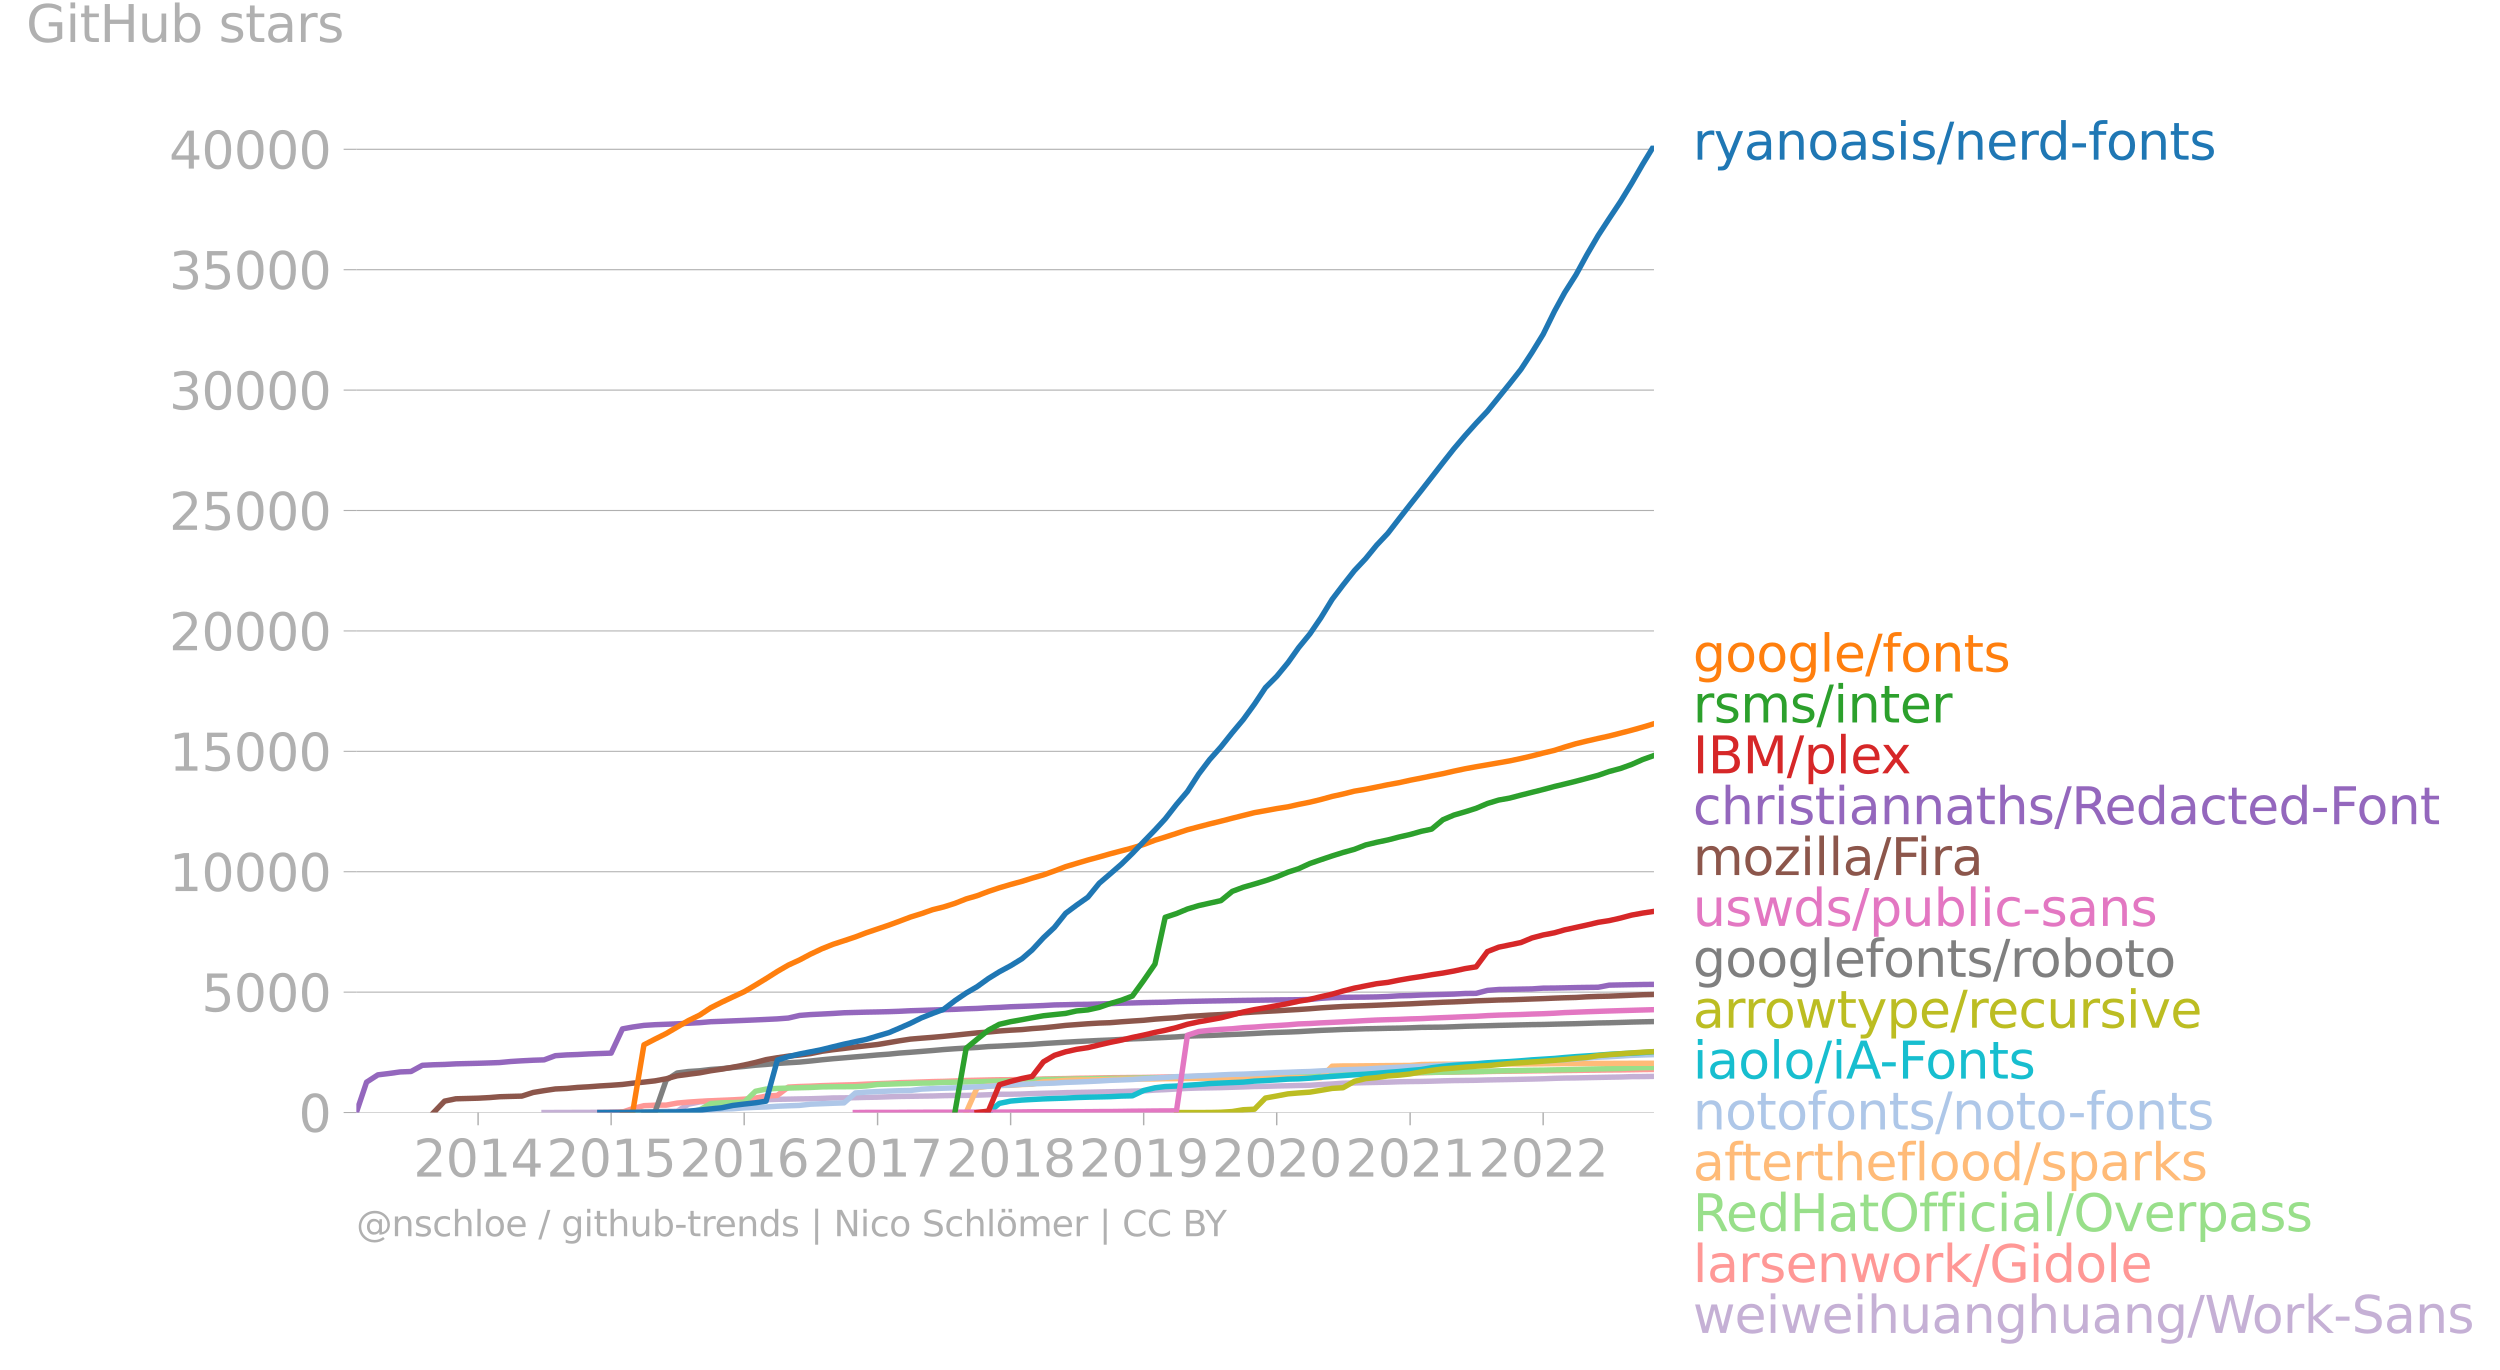<svg xmlns="http://www.w3.org/2000/svg" xmlns:xlink="http://www.w3.org/1999/xlink" width="917.374" height="502.598" viewBox="0 0 688.031 376.948"><defs><style>*{stroke-linejoin:round;stroke-linecap:butt}</style></defs><g id="figure_1"><path id="patch_1" d="M0 376.948h688.03V0H0v376.948z" style="fill:none"/><g id="axes_1"><path id="patch_2" d="M98.073 306.184h357.12V40.072H98.073v266.112z" style="fill:none"/><g id="matplotlib.axis_1"><g id="xtick_1"><g id="line2d_1"><defs><path id="mecfc079bbc" d="M0 0v3.5" style="stroke:#b0b0b0;stroke-width:.4"/></defs><use xlink:href="#mecfc079bbc" x="131.578" y="306.184" style="fill:#b0b0b0;stroke:#b0b0b0;stroke-width:.4"/></g><g id="text_1" style="fill:#b0b0b0" transform="matrix(.14 0 0 -.14 113.763 323.822)"><defs><path id="DejaVuSans-32" d="M1228 531h2203V0H469v531q359 372 979 998 621 627 780 809 303 340 423 576 121 236 121 464 0 372-261 606-261 235-680 235-297 0-627-103-329-103-704-313v638q381 153 712 231 332 78 607 78 725 0 1156-363 431-362 431-968 0-288-108-546-107-257-392-607-78-91-497-524-418-433-1181-1211z" transform="scale(.016)"/><path id="DejaVuSans-30" d="M2034 4250q-487 0-733-480-245-479-245-1442 0-959 245-1439 246-480 733-480 491 0 736 480 246 480 246 1439 0 963-246 1442-245 480-736 480zm0 500q785 0 1199-621 414-620 414-1801 0-1178-414-1799Q2819-91 2034-91q-784 0-1198 620-414 621-414 1799 0 1181 414 1801 414 621 1198 621z" transform="scale(.016)"/><path id="DejaVuSans-31" d="M794 531h1031v3560L703 3866v575l1116 225h631V531h1031V0H794v531z" transform="scale(.016)"/><path id="DejaVuSans-34" d="M2419 4116 825 1625h1594v2491zm-166 550h794V1625h666v-525h-666V0h-628v1100H313v609l1940 2957z" transform="scale(.016)"/></defs><use xlink:href="#DejaVuSans-32"/><use xlink:href="#DejaVuSans-30" x="63.623"/><use xlink:href="#DejaVuSans-31" x="127.246"/><use xlink:href="#DejaVuSans-34" x="190.869"/></g></g><g id="xtick_2"><use xlink:href="#mecfc079bbc" id="line2d_2" x="168.193" y="306.184" style="fill:#b0b0b0;stroke:#b0b0b0;stroke-width:.4"/><g id="text_2" style="fill:#b0b0b0" transform="matrix(.14 0 0 -.14 150.378 323.822)"><defs><path id="DejaVuSans-35" d="M691 4666h2478v-532H1269V2991q137 47 274 70 138 23 276 23 781 0 1237-428 457-428 457-1159 0-753-469-1171Q2575-91 1722-91q-294 0-599 50Q819 9 494 109v635q281-153 581-228t634-75q541 0 856 284 316 284 316 772 0 487-316 771-315 285-856 285-253 0-505-56-251-56-513-175v2344z" transform="scale(.016)"/></defs><use xlink:href="#DejaVuSans-32"/><use xlink:href="#DejaVuSans-30" x="63.623"/><use xlink:href="#DejaVuSans-31" x="127.246"/><use xlink:href="#DejaVuSans-35" x="190.869"/></g></g><g id="xtick_3"><use xlink:href="#mecfc079bbc" id="line2d_3" x="204.808" y="306.184" style="fill:#b0b0b0;stroke:#b0b0b0;stroke-width:.4"/><g id="text_3" style="fill:#b0b0b0" transform="matrix(.14 0 0 -.14 186.993 323.822)"><defs><path id="DejaVuSans-36" d="M2113 2584q-425 0-674-291-248-290-248-796 0-503 248-796 249-292 674-292t673 292q248 293 248 796 0 506-248 796-248 291-673 291zm1253 1979v-575q-238 112-480 171-242 60-480 60-625 0-955-422-329-422-376-1275 184 272 462 417 279 145 613 145 703 0 1111-427 408-426 408-1160 0-719-425-1154Q2819-91 2113-91q-810 0-1238 620-428 621-428 1799 0 1106 525 1764t1409 658q238 0 480-47t505-140z" transform="scale(.016)"/></defs><use xlink:href="#DejaVuSans-32"/><use xlink:href="#DejaVuSans-30" x="63.623"/><use xlink:href="#DejaVuSans-31" x="127.246"/><use xlink:href="#DejaVuSans-36" x="190.869"/></g></g><g id="xtick_4"><use xlink:href="#mecfc079bbc" id="line2d_4" x="241.523" y="306.184" style="fill:#b0b0b0;stroke:#b0b0b0;stroke-width:.4"/><g id="text_4" style="fill:#b0b0b0" transform="matrix(.14 0 0 -.14 223.708 323.822)"><defs><path id="DejaVuSans-37" d="M525 4666h3000v-269L1831 0h-659l1594 4134H525v532z" transform="scale(.016)"/></defs><use xlink:href="#DejaVuSans-32"/><use xlink:href="#DejaVuSans-30" x="63.623"/><use xlink:href="#DejaVuSans-31" x="127.246"/><use xlink:href="#DejaVuSans-37" x="190.869"/></g></g><g id="xtick_5"><use xlink:href="#mecfc079bbc" id="line2d_5" x="278.138" y="306.184" style="fill:#b0b0b0;stroke:#b0b0b0;stroke-width:.4"/><g id="text_5" style="fill:#b0b0b0" transform="matrix(.14 0 0 -.14 260.323 323.822)"><defs><path id="DejaVuSans-38" d="M2034 2216q-450 0-708-241-257-241-257-662 0-422 257-663 258-241 708-241t709 242q260 243 260 662 0 421-258 662-257 241-711 241zm-631 268q-406 100-633 378-226 279-226 679 0 559 398 884 399 325 1092 325 697 0 1094-325t397-884q0-400-227-679-226-278-629-378 456-106 710-416 255-309 255-755 0-679-414-1042Q2806-91 2034-91q-771 0-1186 362-414 363-414 1042 0 446 256 755 257 310 713 416zm-231 997q0-362 226-565 227-203 636-203 407 0 636 203 230 203 230 565 0 363-230 566-229 203-636 203-409 0-636-203-226-203-226-566z" transform="scale(.016)"/></defs><use xlink:href="#DejaVuSans-32"/><use xlink:href="#DejaVuSans-30" x="63.623"/><use xlink:href="#DejaVuSans-31" x="127.246"/><use xlink:href="#DejaVuSans-38" x="190.869"/></g></g><g id="xtick_6"><use xlink:href="#mecfc079bbc" id="line2d_6" x="314.753" y="306.184" style="fill:#b0b0b0;stroke:#b0b0b0;stroke-width:.4"/><g id="text_6" style="fill:#b0b0b0" transform="matrix(.14 0 0 -.14 296.938 323.822)"><defs><path id="DejaVuSans-39" d="M703 97v575q238-113 481-172 244-59 479-59 625 0 954 420 330 420 377 1277-181-269-460-413-278-144-615-144-700 0-1108 423-408 424-408 1159 0 718 425 1152 425 435 1131 435 810 0 1236-621 427-620 427-1801 0-1103-524-1761Q2575-91 1691-91q-238 0-482 47Q966 3 703 97zm1256 1978q425 0 673 290 249 291 249 798 0 503-249 795-248 292-673 292t-673-292q-248-292-248-795 0-507 248-798 248-290 673-290z" transform="scale(.016)"/></defs><use xlink:href="#DejaVuSans-32"/><use xlink:href="#DejaVuSans-30" x="63.623"/><use xlink:href="#DejaVuSans-31" x="127.246"/><use xlink:href="#DejaVuSans-39" x="190.869"/></g></g><g id="xtick_7"><use xlink:href="#mecfc079bbc" id="line2d_7" x="351.368" y="306.184" style="fill:#b0b0b0;stroke:#b0b0b0;stroke-width:.4"/><g id="text_7" style="fill:#b0b0b0" transform="matrix(.14 0 0 -.14 333.553 323.822)"><use xlink:href="#DejaVuSans-32"/><use xlink:href="#DejaVuSans-30" x="63.623"/><use xlink:href="#DejaVuSans-32" x="127.246"/><use xlink:href="#DejaVuSans-30" x="190.869"/></g></g><g id="xtick_8"><use xlink:href="#mecfc079bbc" id="line2d_8" x="388.083" y="306.184" style="fill:#b0b0b0;stroke:#b0b0b0;stroke-width:.4"/><g id="text_8" style="fill:#b0b0b0" transform="matrix(.14 0 0 -.14 370.268 323.822)"><use xlink:href="#DejaVuSans-32"/><use xlink:href="#DejaVuSans-30" x="63.623"/><use xlink:href="#DejaVuSans-32" x="127.246"/><use xlink:href="#DejaVuSans-31" x="190.869"/></g></g><g id="xtick_9"><use xlink:href="#mecfc079bbc" id="line2d_9" x="424.697" y="306.184" style="fill:#b0b0b0;stroke:#b0b0b0;stroke-width:.4"/><g id="text_9" style="fill:#b0b0b0" transform="matrix(.14 0 0 -.14 406.882 323.822)"><use xlink:href="#DejaVuSans-32"/><use xlink:href="#DejaVuSans-30" x="63.623"/><use xlink:href="#DejaVuSans-32" x="127.246"/><use xlink:href="#DejaVuSans-32" x="190.869"/></g></g></g><g id="matplotlib.axis_2"><g id="ytick_1"><path id="line2d_10" d="M98.073 306.184h357.12" clip-path="url(#p24625c7db0)" style="fill:none;stroke:#b0b0b0;stroke-width:.3;stroke-linecap:square"/><g id="line2d_11"><defs><path id="m35c9474eaa" d="M0 0h-3.5" style="stroke:#b0b0b0;stroke-width:.3"/></defs><use xlink:href="#m35c9474eaa" x="98.073" y="306.184" style="fill:#b0b0b0;stroke:#b0b0b0;stroke-width:.3"/></g><use xlink:href="#DejaVuSans-30" id="text_10" style="fill:#b0b0b0" transform="matrix(.14 0 0 -.14 82.166 311.503)"/></g><g id="ytick_2"><path id="line2d_12" d="M98.073 273.047h357.12" clip-path="url(#p24625c7db0)" style="fill:none;stroke:#b0b0b0;stroke-width:.3;stroke-linecap:square"/><use xlink:href="#m35c9474eaa" id="line2d_13" x="98.073" y="273.047" style="fill:#b0b0b0;stroke:#b0b0b0;stroke-width:.3"/><g id="text_11" style="fill:#b0b0b0" transform="matrix(.14 0 0 -.14 55.443 278.366)"><use xlink:href="#DejaVuSans-35"/><use xlink:href="#DejaVuSans-30" x="63.623"/><use xlink:href="#DejaVuSans-30" x="127.246"/><use xlink:href="#DejaVuSans-30" x="190.869"/></g></g><g id="ytick_3"><path id="line2d_14" d="M98.073 239.91h357.12" clip-path="url(#p24625c7db0)" style="fill:none;stroke:#b0b0b0;stroke-width:.3;stroke-linecap:square"/><use xlink:href="#m35c9474eaa" id="line2d_15" x="98.073" y="239.909" style="fill:#b0b0b0;stroke:#b0b0b0;stroke-width:.3"/><g id="text_12" style="fill:#b0b0b0" transform="matrix(.14 0 0 -.14 46.536 245.228)"><use xlink:href="#DejaVuSans-31"/><use xlink:href="#DejaVuSans-30" x="63.623"/><use xlink:href="#DejaVuSans-30" x="127.246"/><use xlink:href="#DejaVuSans-30" x="190.869"/><use xlink:href="#DejaVuSans-30" x="254.492"/></g></g><g id="ytick_4"><path id="line2d_16" d="M98.073 206.772h357.12" clip-path="url(#p24625c7db0)" style="fill:none;stroke:#b0b0b0;stroke-width:.3;stroke-linecap:square"/><use xlink:href="#m35c9474eaa" id="line2d_17" x="98.073" y="206.772" style="fill:#b0b0b0;stroke:#b0b0b0;stroke-width:.3"/><g id="text_13" style="fill:#b0b0b0" transform="matrix(.14 0 0 -.14 46.536 212.091)"><use xlink:href="#DejaVuSans-31"/><use xlink:href="#DejaVuSans-35" x="63.623"/><use xlink:href="#DejaVuSans-30" x="127.246"/><use xlink:href="#DejaVuSans-30" x="190.869"/><use xlink:href="#DejaVuSans-30" x="254.492"/></g></g><g id="ytick_5"><path id="line2d_18" d="M98.073 173.635h357.12" clip-path="url(#p24625c7db0)" style="fill:none;stroke:#b0b0b0;stroke-width:.3;stroke-linecap:square"/><use xlink:href="#m35c9474eaa" id="line2d_19" x="98.073" y="173.635" style="fill:#b0b0b0;stroke:#b0b0b0;stroke-width:.3"/><g id="text_14" style="fill:#b0b0b0" transform="matrix(.14 0 0 -.14 46.536 178.954)"><use xlink:href="#DejaVuSans-32"/><use xlink:href="#DejaVuSans-30" x="63.623"/><use xlink:href="#DejaVuSans-30" x="127.246"/><use xlink:href="#DejaVuSans-30" x="190.869"/><use xlink:href="#DejaVuSans-30" x="254.492"/></g></g><g id="ytick_6"><path id="line2d_20" d="M98.073 140.498h357.12" clip-path="url(#p24625c7db0)" style="fill:none;stroke:#b0b0b0;stroke-width:.3;stroke-linecap:square"/><use xlink:href="#m35c9474eaa" id="line2d_21" x="98.073" y="140.498" style="fill:#b0b0b0;stroke:#b0b0b0;stroke-width:.3"/><g id="text_15" style="fill:#b0b0b0" transform="matrix(.14 0 0 -.14 46.536 145.817)"><use xlink:href="#DejaVuSans-32"/><use xlink:href="#DejaVuSans-35" x="63.623"/><use xlink:href="#DejaVuSans-30" x="127.246"/><use xlink:href="#DejaVuSans-30" x="190.869"/><use xlink:href="#DejaVuSans-30" x="254.492"/></g></g><g id="ytick_7"><path id="line2d_22" d="M98.073 107.36h357.12" clip-path="url(#p24625c7db0)" style="fill:none;stroke:#b0b0b0;stroke-width:.3;stroke-linecap:square"/><use xlink:href="#m35c9474eaa" id="line2d_23" x="98.073" y="107.36" style="fill:#b0b0b0;stroke:#b0b0b0;stroke-width:.3"/><g id="text_16" style="fill:#b0b0b0" transform="matrix(.14 0 0 -.14 46.536 112.68)"><defs><path id="DejaVuSans-33" d="M2597 2516q453-97 707-404 255-306 255-756 0-690-475-1069Q2609-91 1734-91q-293 0-604 58T488 141v609q262-153 574-231 313-78 654-78 593 0 904 234t311 681q0 413-289 645-289 233-804 233h-544v519h569q465 0 712 186t247 536q0 359-255 551-254 193-729 193-260 0-557-57-297-56-653-174v562q360 100 674 150t592 50q719 0 1137-327 419-326 419-882 0-388-222-655t-631-370z" transform="scale(.016)"/></defs><use xlink:href="#DejaVuSans-33"/><use xlink:href="#DejaVuSans-30" x="63.623"/><use xlink:href="#DejaVuSans-30" x="127.246"/><use xlink:href="#DejaVuSans-30" x="190.869"/><use xlink:href="#DejaVuSans-30" x="254.492"/></g></g><g id="ytick_8"><path id="line2d_24" d="M98.073 74.223h357.12" clip-path="url(#p24625c7db0)" style="fill:none;stroke:#b0b0b0;stroke-width:.3;stroke-linecap:square"/><use xlink:href="#m35c9474eaa" id="line2d_25" x="98.073" y="74.223" style="fill:#b0b0b0;stroke:#b0b0b0;stroke-width:.3"/><g id="text_17" style="fill:#b0b0b0" transform="matrix(.14 0 0 -.14 46.536 79.542)"><use xlink:href="#DejaVuSans-33"/><use xlink:href="#DejaVuSans-35" x="63.623"/><use xlink:href="#DejaVuSans-30" x="127.246"/><use xlink:href="#DejaVuSans-30" x="190.869"/><use xlink:href="#DejaVuSans-30" x="254.492"/></g></g><g id="ytick_9"><path id="line2d_26" d="M98.073 41.086h357.12" clip-path="url(#p24625c7db0)" style="fill:none;stroke:#b0b0b0;stroke-width:.3;stroke-linecap:square"/><use xlink:href="#m35c9474eaa" id="line2d_27" x="98.073" y="41.086" style="fill:#b0b0b0;stroke:#b0b0b0;stroke-width:.3"/><g id="text_18" style="fill:#b0b0b0" transform="matrix(.14 0 0 -.14 46.536 46.405)"><use xlink:href="#DejaVuSans-34"/><use xlink:href="#DejaVuSans-30" x="63.623"/><use xlink:href="#DejaVuSans-30" x="127.246"/><use xlink:href="#DejaVuSans-30" x="190.869"/><use xlink:href="#DejaVuSans-30" x="254.492"/></g></g><g id="text_19" style="fill:#b0b0b0" transform="matrix(.14 0 0 -.14 7.2 11.563)"><defs><path id="DejaVuSans-47" d="M3809 666v1253H2778v519h1656V434q-365-259-806-392-440-133-940-133-1094 0-1712 639-617 640-617 1780 0 1144 617 1783 618 639 1712 639 456 0 867-113 411-112 758-331v-672q-350 297-744 447t-828 150q-857 0-1287-478-429-478-429-1425 0-944 429-1422 430-478 1287-478 334 0 596 58 263 58 472 180z" transform="scale(.016)"/><path id="DejaVuSans-69" d="M603 3500h575V0H603v3500zm0 1363h575v-729H603v729z" transform="scale(.016)"/><path id="DejaVuSans-74" d="M1172 4494v-994h1184v-447H1172V1153q0-428 117-550t477-122h590V0h-590q-666 0-919 248-253 249-253 905v1900H172v447h422v994h578z" transform="scale(.016)"/><path id="DejaVuSans-48" d="M628 4666h631V2753h2294v1913h631V0h-631v2222H1259V0H628v4666z" transform="scale(.016)"/><path id="DejaVuSans-75" d="M544 1381v2119h575V1403q0-497 193-746 194-248 582-248 465 0 735 297 271 297 271 810v1984h575V0h-575v538q-209-319-486-474-276-155-642-155-603 0-916 375-312 375-312 1097zm1447 2203z" transform="scale(.016)"/><path id="DejaVuSans-62" d="M3116 1747q0 634-261 995t-717 361q-457 0-718-361t-261-995q0-634 261-995t718-361q456 0 717 361t261 995zM1159 2969q182 312 458 463 277 152 661 152 638 0 1036-506 399-506 399-1331T3314 415Q2916-91 2278-91q-384 0-661 152-276 152-458 464V0H581v4863h578V2969z" transform="scale(.016)"/><path id="DejaVuSans-73" d="M2834 3397v-544q-243 125-506 187-262 63-544 63-428 0-642-131t-214-394q0-200 153-314t616-217l197-44q612-131 870-370t258-667q0-488-386-773Q2250-91 1575-91q-281 0-586 55T347 128v594q319-166 628-249 309-82 613-82 406 0 624 139 219 139 219 392 0 234-158 359-157 125-692 241l-200 47q-534 112-772 345-237 233-237 639 0 494 350 762 350 269 994 269 318 0 599-47 282-46 519-140z" transform="scale(.016)"/><path id="DejaVuSans-61" d="M2194 1759q-697 0-966-159t-269-544q0-306 202-486 202-179 548-179 479 0 768 339t289 901v128h-572zm1147 238V0h-575v531q-197-318-491-470T1556-91q-537 0-855 302-317 302-317 808 0 590 395 890 396 300 1180 300h807v57q0 397-261 614t-733 217q-300 0-585-72-284-72-546-216v532q315 122 612 182 297 61 578 61 760 0 1135-394 375-393 375-1193z" transform="scale(.016)"/><path id="DejaVuSans-72" d="M2631 2963q-97 56-211 82-114 27-251 27-488 0-749-317t-261-911V0H581v3500h578v-544q182 319 472 473 291 155 707 155 59 0 131-8 72-7 159-23l3-590z" transform="scale(.016)"/></defs><use xlink:href="#DejaVuSans-47"/><use xlink:href="#DejaVuSans-69" x="77.49"/><use xlink:href="#DejaVuSans-74" x="105.273"/><use xlink:href="#DejaVuSans-48" x="144.482"/><use xlink:href="#DejaVuSans-75" x="219.678"/><use xlink:href="#DejaVuSans-62" x="283.057"/><use xlink:href="#DejaVuSans-20" x="346.533"/><use xlink:href="#DejaVuSans-73" x="378.32"/><use xlink:href="#DejaVuSans-74" x="430.42"/><use xlink:href="#DejaVuSans-61" x="469.629"/><use xlink:href="#DejaVuSans-72" x="530.908"/><use xlink:href="#DejaVuSans-73" x="572.021"/></g></g><path id="line2d_28" d="m149.735 306.184 3.11-.013 3.11-.014 3.01-.006 3.109-.014 3.01-.006 3.109-.04 3.11-.08 2.809-.04 3.11-.02 3.009-.052 3.11-.033 3.009-.033 3.11-1.942 3.11-.636 3.009-.18 3.11-.099 3.01-.093 3.109-.04 3.11-.099 2.909-.073 3.11-.126 3.009-.046 3.11-.066 3.01-.047 3.109-.092 3.11-.126 3.01-.027 3.109-.046 3.01-.086 3.109-.053 3.11-.106 2.809-.087 3.11-.046 3.009-.046 3.11-.04 3.009-.093 3.11-.053 3.11-.02 3.009-.06 3.11-.112 3.01-.133 3.109-.013 3.11-.06 2.808-.112 3.11-.093 3.01-.066 3.11-.106 3.009-.053 3.11-.06 3.11-.073 3.009-.06 3.11-.06 3.009-.112 3.11-.06 3.11-.225 2.808-.113 3.11-.179 3.01-.172 3.11-.1 3.009-.052 3.11-.06 3.11-.1 3.009-.092 3.11-.12 3.009-.046 3.11-.093 3.11-.06 2.908-.079 3.11-.066 3.01-.186 3.11-.165 3.009-.212 3.11-.067 3.11-.086 3.009-.066 3.11-.066 3.009-.106 3.11-.06 3.11-.04 2.808-.066 3.11-.093 3.01-.073 3.11-.04 3.009-.04 3.11-.092 3.11-.06 3.009-.053 3.11-.066 3.009-.066 3.11-.08 3.11-.12 2.808-.079 3.11-.04 3.01-.066 3.109-.066 3.01-.06 3.11-.053 3.109-.106 3.01-.02 3.11-.053" clip-path="url(#p24625c7db0)" style="fill:none;stroke:#c5b0d5;stroke-width:1.5;stroke-linecap:square"/><path id="line2d_29" d="m165.083 306.184 3.11-.04 3.11-.073 2.809-.967 3.11-.809 3.009-.132 3.11-.02 3.009-.557 3.11-.278 3.11-.206 3.009-.152 3.11-.14 3.01-.125 3.109-.18 3.11-.31 2.909-.524 3.11-.206 3.009-2.286 3.11-.16 3.01-.092 3.109-.146 3.11-.093 3.01-.086 3.109-.08 3.01-.159 3.109-.125 3.11-.113 2.809-.16 3.11-.085 3.009-.106 3.11-.106 3.009-.067 3.11-.106 3.11-.132 3.009-.073 3.11-.073 3.01-.053 3.109-.02 3.11-.046 2.808-.047 3.11-.1 3.01-.065 3.11-.047 3.009-.086 3.11-.04 3.11-.06 3.009-.052 3.11-.027 3.009-.033 3.11-.02 3.11-.06 2.808-.053 3.11-.06 3.01-.039 3.11-.066 3.009-.027 3.11-.006 3.11-.06 3.009-.046 3.11-.133 3.009-.086 3.11-.013 3.11-.027 2.908-.02 3.11-.033 3.01-.093 3.11-.08 3.009-.032 3.11-.04 3.11-.106 3.009-.027 3.11-.033 3.009-.04 3.11-.066 3.11-.053 2.808-.066 3.11-.073 3.01-.02 3.11-.066 3.009-.047 3.11-.053 3.11-.053 3.009-.033 3.11-.04 3.009-.04 3.11-.046 3.11-.026 2.808-.033 3.11-.04 3.01-.033 3.109-.033 3.01-.04 3.11-.02 3.109-.046 3.01-.053 3.11-.034" clip-path="url(#p24625c7db0)" style="fill:none;stroke:#ff9896;stroke-width:1.5;stroke-linecap:square"/><path id="line2d_30" d="m174.112 306.184 3.11-.033 3.009-.007h3.11l3.009-.007h3.11l3.11-.662 3.009-1.757 3.11-.212 3.01-.066 3.109-.1 3.11-3.008 2.909-.603 3.11-.18 3.009-.099 3.11-.086 3.01-.08 3.109-.152 3.11-.04 3.01-.013 3.109-.026 3.01-.18 3.109-.41 3.11-.1 2.809-.092 3.11-.086 3.009-.1 3.11-.026 3.009-.173 3.11-.053 3.11-.053 3.009-.06 3.11-.112 3.01-.086 3.109-.073 3.11-.066 2.808-.053 3.11-.239 3.01-.033 3.11-.047 3.009-.066 3.11-.06 3.11-.04 3.009-.052 3.11-.027 3.009-.053 3.11-.026 3.11-.047 2.808-.046 3.11-.073 3.01-.073 3.11-.106 3.009-.046 3.11-.06 3.11-.073 3.009-.046 3.11-.08 3.009-.046 3.11-.066 3.11-.073 2.908-.073 3.11-.06 3.01-.02 3.11-.04 3.009-.026 3.11-.06 3.11-.152 3.009-.027 3.11-.053 3.009-.073 3.11-.026 3.11-.06 2.808-.066 3.11-.04 3.01-.066 3.11-.066 3.009-.027 3.11-.093 3.11-.106 3.009-.06 3.11-.052 3.009-.067 3.11-.033 3.11-.073 2.808-.04 3.11-.079 3.01-.086 3.109-.066 3.01-.053 3.11-.06 3.109-.126 3.01-.093 3.11-.046" clip-path="url(#p24625c7db0)" style="fill:none;stroke:#98df8a;stroke-width:1.5;stroke-linecap:square"/><g id="text_20" style="fill:#1f77b4" transform="matrix(.14 0 0 -.14 465.907 43.935)"><defs><path id="DejaVuSans-79" d="M2059-325q-243-625-475-815-231-191-618-191H506v481h338q237 0 368 113 132 112 291 531l103 262L191 3500h609L1894 763l1094 2737h609L2059-325z" transform="scale(.016)"/><path id="DejaVuSans-6e" d="M3513 2113V0h-575v2094q0 497-194 743-194 247-581 247-466 0-735-297-269-296-269-809V0H581v3500h578v-544q207 316 486 472 280 156 646 156 603 0 912-373 310-373 310-1098z" transform="scale(.016)"/><path id="DejaVuSans-6f" d="M1959 3097q-462 0-731-361t-269-989q0-628 267-989 268-361 733-361 460 0 728 362 269 363 269 988 0 622-269 986-268 364-728 364zm0 487q750 0 1178-488 429-487 429-1349 0-859-429-1349Q2709-91 1959-91q-753 0-1180 489-426 490-426 1349 0 862 426 1349 427 488 1180 488z" transform="scale(.016)"/><path id="DejaVuSans-2f" d="M1625 4666h531L531-594H0l1625 5260z" transform="scale(.016)"/><path id="DejaVuSans-65" d="M3597 1894v-281H953q38-594 358-905t892-311q331 0 642 81t618 244V178Q3153 47 2828-22t-659-69q-838 0-1327 487-489 488-489 1320 0 859 464 1363 464 505 1252 505 706 0 1117-455 411-454 411-1235zm-575 169q-6 471-264 752-258 282-683 282-481 0-770-272t-333-766l2050 4z" transform="scale(.016)"/><path id="DejaVuSans-64" d="M2906 2969v1894h575V0h-575v525q-181-312-458-464-276-152-664-152-634 0-1033 506-398 507-398 1332t398 1331q399 506 1033 506 388 0 664-152 277-151 458-463zM947 1747q0-634 261-995t717-361q456 0 718 361 263 361 263 995t-263 995q-262 361-718 361t-717-361q-261-361-261-995z" transform="scale(.016)"/><path id="DejaVuSans-2d" d="M313 2009h1684v-512H313v512z" transform="scale(.016)"/><path id="DejaVuSans-66" d="M2375 4863v-479h-550q-309 0-430-125-120-125-120-450v-309h947v-447h-947V0H697v3053H147v447h550v244q0 584 272 851 272 268 862 268h544z" transform="scale(.016)"/></defs><use xlink:href="#DejaVuSans-72"/><use xlink:href="#DejaVuSans-79" x="41.113"/><use xlink:href="#DejaVuSans-61" x="100.293"/><use xlink:href="#DejaVuSans-6e" x="161.572"/><use xlink:href="#DejaVuSans-6f" x="224.951"/><use xlink:href="#DejaVuSans-61" x="286.133"/><use xlink:href="#DejaVuSans-73" x="347.412"/><use xlink:href="#DejaVuSans-69" x="399.512"/><use xlink:href="#DejaVuSans-73" x="427.295"/><use xlink:href="#DejaVuSans-2f" x="479.395"/><use xlink:href="#DejaVuSans-6e" x="513.086"/><use xlink:href="#DejaVuSans-65" x="576.465"/><use xlink:href="#DejaVuSans-72" x="637.988"/><use xlink:href="#DejaVuSans-64" x="677.352"/><use xlink:href="#DejaVuSans-2d" x="740.828"/><use xlink:href="#DejaVuSans-66" x="776.912"/><use xlink:href="#DejaVuSans-6f" x="812.117"/><use xlink:href="#DejaVuSans-6e" x="873.299"/><use xlink:href="#DejaVuSans-74" x="936.678"/><use xlink:href="#DejaVuSans-73" x="975.887"/></g><g id="text_21" style="fill:#ff7f0e" transform="matrix(.14 0 0 -.14 465.907 184.837)"><defs><path id="DejaVuSans-67" d="M2906 1791q0 625-258 968-257 344-723 344-462 0-720-344-258-343-258-968 0-622 258-966t720-344q466 0 723 344 258 344 258 966zm575-1357q0-893-397-1329-396-436-1215-436-303 0-572 45t-522 139v559q253-137 500-202 247-66 503-66 566 0 847 295t281 892v285q-178-310-456-463T1784 0Q1141 0 747 490 353 981 353 1791q0 812 394 1302 394 491 1037 491 388 0 666-153t456-462v531h575V434z" transform="scale(.016)"/><path id="DejaVuSans-6c" d="M603 4863h575V0H603v4863z" transform="scale(.016)"/></defs><use xlink:href="#DejaVuSans-67"/><use xlink:href="#DejaVuSans-6f" x="63.477"/><use xlink:href="#DejaVuSans-6f" x="124.658"/><use xlink:href="#DejaVuSans-67" x="185.84"/><use xlink:href="#DejaVuSans-6c" x="249.316"/><use xlink:href="#DejaVuSans-65" x="277.1"/><use xlink:href="#DejaVuSans-2f" x="338.623"/><use xlink:href="#DejaVuSans-66" x="372.314"/><use xlink:href="#DejaVuSans-6f" x="407.52"/><use xlink:href="#DejaVuSans-6e" x="468.701"/><use xlink:href="#DejaVuSans-74" x="532.08"/><use xlink:href="#DejaVuSans-73" x="571.289"/></g><g id="text_22" style="fill:#2ca02c" transform="matrix(.14 0 0 -.14 465.907 198.837)"><defs><path id="DejaVuSans-6d" d="M3328 2828q216 388 516 572t706 184q547 0 844-383 297-382 297-1088V0h-578v2094q0 503-179 746-178 244-543 244-447 0-707-297-259-296-259-809V0h-578v2094q0 506-178 748t-550 242q-441 0-701-298-259-298-259-808V0H581v3500h578v-544q197 322 472 475t653 153q382 0 649-194 267-193 395-562z" transform="scale(.016)"/></defs><use xlink:href="#DejaVuSans-72"/><use xlink:href="#DejaVuSans-73" x="41.113"/><use xlink:href="#DejaVuSans-6d" x="93.213"/><use xlink:href="#DejaVuSans-73" x="190.625"/><use xlink:href="#DejaVuSans-2f" x="242.725"/><use xlink:href="#DejaVuSans-69" x="276.416"/><use xlink:href="#DejaVuSans-6e" x="304.199"/><use xlink:href="#DejaVuSans-74" x="367.578"/><use xlink:href="#DejaVuSans-65" x="406.787"/><use xlink:href="#DejaVuSans-72" x="468.311"/></g><g id="text_23" style="fill:#d62728" transform="matrix(.14 0 0 -.14 465.907 212.837)"><defs><path id="DejaVuSans-49" d="M628 4666h631V0H628v4666z" transform="scale(.016)"/><path id="DejaVuSans-42" d="M1259 2228V519h1013q509 0 754 211 246 211 246 645 0 438-246 645-245 208-754 208H1259zm0 1919V2741h935q462 0 688 173 227 174 227 530 0 353-227 528-226 175-688 175h-935zm-631 519h1613q722 0 1112-300 391-300 391-853 0-429-200-682t-588-315q466-100 724-418 258-317 258-792 0-625-425-966Q3088 0 2303 0H628v4666z" transform="scale(.016)"/><path id="DejaVuSans-4d" d="M628 4666h941l1190-3175 1197 3175h941V0h-616v4097L3078 897h-634L1241 4097V0H628v4666z" transform="scale(.016)"/><path id="DejaVuSans-70" d="M1159 525v-1856H581v4831h578v-531q182 312 458 463 277 152 661 152 638 0 1036-506 399-506 399-1331T3314 415Q2916-91 2278-91q-384 0-661 152-276 152-458 464zm1957 1222q0 634-261 995t-717 361q-457 0-718-361t-261-995q0-634 261-995t718-361q456 0 717 361t261 995z" transform="scale(.016)"/><path id="DejaVuSans-78" d="M3513 3500 2247 1797 3578 0h-678L1881 1375 863 0H184l1360 1831L300 3500h678l928-1247 928 1247h679z" transform="scale(.016)"/></defs><use xlink:href="#DejaVuSans-49"/><use xlink:href="#DejaVuSans-42" x="29.492"/><use xlink:href="#DejaVuSans-4d" x="98.096"/><use xlink:href="#DejaVuSans-2f" x="184.375"/><use xlink:href="#DejaVuSans-70" x="218.066"/><use xlink:href="#DejaVuSans-6c" x="281.543"/><use xlink:href="#DejaVuSans-65" x="309.326"/><use xlink:href="#DejaVuSans-78" x="369.1"/></g><g id="text_24" style="fill:#9467bd" transform="matrix(.14 0 0 -.14 465.907 226.837)"><defs><path id="DejaVuSans-63" d="M3122 3366v-538q-244 135-489 202t-495 67q-560 0-870-355-309-354-309-995t309-996q310-354 870-354 250 0 495 67t489 202V134Q2881 22 2623-34q-257-57-548-57-791 0-1257 497-465 497-465 1341 0 856 470 1346 471 491 1290 491 265 0 518-55 253-54 491-163z" transform="scale(.016)"/><path id="DejaVuSans-68" d="M3513 2113V0h-575v2094q0 497-194 743-194 247-581 247-466 0-735-297-269-296-269-809V0H581v4863h578V2956q207 316 486 472 280 156 646 156 603 0 912-373 310-373 310-1098z" transform="scale(.016)"/><path id="DejaVuSans-52" d="M2841 2188q203-69 395-294t386-619L4263 0h-679l-596 1197q-232 469-449 622t-592 153h-688V0H628v4666h1425q800 0 1194-335 394-334 394-1009 0-441-205-732-205-290-595-402zM1259 4147V2491h794q456 0 689 211t233 620q0 409-233 617t-689 208h-794z" transform="scale(.016)"/><path id="DejaVuSans-46" d="M628 4666h2681v-532H1259V2759h1850v-531H1259V0H628v4666z" transform="scale(.016)"/></defs><use xlink:href="#DejaVuSans-63"/><use xlink:href="#DejaVuSans-68" x="54.98"/><use xlink:href="#DejaVuSans-72" x="118.359"/><use xlink:href="#DejaVuSans-69" x="159.473"/><use xlink:href="#DejaVuSans-73" x="187.256"/><use xlink:href="#DejaVuSans-74" x="239.355"/><use xlink:href="#DejaVuSans-69" x="278.564"/><use xlink:href="#DejaVuSans-61" x="306.348"/><use xlink:href="#DejaVuSans-6e" x="367.627"/><use xlink:href="#DejaVuSans-6e" x="431.006"/><use xlink:href="#DejaVuSans-61" x="494.385"/><use xlink:href="#DejaVuSans-74" x="555.664"/><use xlink:href="#DejaVuSans-68" x="594.873"/><use xlink:href="#DejaVuSans-73" x="658.252"/><use xlink:href="#DejaVuSans-2f" x="710.352"/><use xlink:href="#DejaVuSans-52" x="744.043"/><use xlink:href="#DejaVuSans-65" x="809.025"/><use xlink:href="#DejaVuSans-64" x="870.549"/><use xlink:href="#DejaVuSans-61" x="934.025"/><use xlink:href="#DejaVuSans-63" x="995.305"/><use xlink:href="#DejaVuSans-74" x="1050.285"/><use xlink:href="#DejaVuSans-65" x="1089.494"/><use xlink:href="#DejaVuSans-64" x="1151.018"/><use xlink:href="#DejaVuSans-2d" x="1214.494"/><use xlink:href="#DejaVuSans-46" x="1250.578"/><use xlink:href="#DejaVuSans-6f" x="1304.473"/><use xlink:href="#DejaVuSans-6e" x="1365.654"/><use xlink:href="#DejaVuSans-74" x="1429.033"/></g><g id="text_25" style="fill:#8c564b" transform="matrix(.14 0 0 -.14 465.907 240.837)"><defs><path id="DejaVuSans-7a" d="M353 3500h2731v-525L922 459h2162V0H275v525l2163 2516H353v459z" transform="scale(.016)"/></defs><use xlink:href="#DejaVuSans-6d"/><use xlink:href="#DejaVuSans-6f" x="97.412"/><use xlink:href="#DejaVuSans-7a" x="158.594"/><use xlink:href="#DejaVuSans-69" x="211.084"/><use xlink:href="#DejaVuSans-6c" x="238.867"/><use xlink:href="#DejaVuSans-6c" x="266.65"/><use xlink:href="#DejaVuSans-61" x="294.434"/><use xlink:href="#DejaVuSans-2f" x="355.713"/><use xlink:href="#DejaVuSans-46" x="389.404"/><use xlink:href="#DejaVuSans-69" x="439.674"/><use xlink:href="#DejaVuSans-72" x="467.457"/><use xlink:href="#DejaVuSans-61" x="508.57"/></g><g id="text_26" style="fill:#e377c2" transform="matrix(.14 0 0 -.14 465.907 254.837)"><defs><path id="DejaVuSans-77" d="M269 3500h575l719-2731 715 2731h678l719-2731 716 2731h575L4050 0h-678l-753 2869L1863 0h-679L269 3500z" transform="scale(.016)"/></defs><use xlink:href="#DejaVuSans-75"/><use xlink:href="#DejaVuSans-73" x="63.379"/><use xlink:href="#DejaVuSans-77" x="115.479"/><use xlink:href="#DejaVuSans-64" x="197.266"/><use xlink:href="#DejaVuSans-73" x="260.742"/><use xlink:href="#DejaVuSans-2f" x="312.842"/><use xlink:href="#DejaVuSans-70" x="346.533"/><use xlink:href="#DejaVuSans-75" x="410.01"/><use xlink:href="#DejaVuSans-62" x="473.389"/><use xlink:href="#DejaVuSans-6c" x="536.865"/><use xlink:href="#DejaVuSans-69" x="564.648"/><use xlink:href="#DejaVuSans-63" x="592.432"/><use xlink:href="#DejaVuSans-2d" x="647.412"/><use xlink:href="#DejaVuSans-73" x="683.496"/><use xlink:href="#DejaVuSans-61" x="735.596"/><use xlink:href="#DejaVuSans-6e" x="796.875"/><use xlink:href="#DejaVuSans-73" x="860.254"/></g><g id="text_27" style="fill:#7f7f7f" transform="matrix(.14 0 0 -.14 465.907 268.837)"><use xlink:href="#DejaVuSans-67"/><use xlink:href="#DejaVuSans-6f" x="63.477"/><use xlink:href="#DejaVuSans-6f" x="124.658"/><use xlink:href="#DejaVuSans-67" x="185.84"/><use xlink:href="#DejaVuSans-6c" x="249.316"/><use xlink:href="#DejaVuSans-65" x="277.1"/><use xlink:href="#DejaVuSans-66" x="338.623"/><use xlink:href="#DejaVuSans-6f" x="373.828"/><use xlink:href="#DejaVuSans-6e" x="435.01"/><use xlink:href="#DejaVuSans-74" x="498.389"/><use xlink:href="#DejaVuSans-73" x="537.598"/><use xlink:href="#DejaVuSans-2f" x="589.697"/><use xlink:href="#DejaVuSans-72" x="623.389"/><use xlink:href="#DejaVuSans-6f" x="662.252"/><use xlink:href="#DejaVuSans-62" x="723.434"/><use xlink:href="#DejaVuSans-6f" x="786.91"/><use xlink:href="#DejaVuSans-74" x="848.092"/><use xlink:href="#DejaVuSans-6f" x="887.301"/></g><g id="text_28" style="fill:#bcbd22" transform="matrix(.14 0 0 -.14 465.907 282.837)"><defs><path id="DejaVuSans-76" d="M191 3500h609L1894 563l1094 2937h609L2284 0h-781L191 3500z" transform="scale(.016)"/></defs><use xlink:href="#DejaVuSans-61"/><use xlink:href="#DejaVuSans-72" x="61.279"/><use xlink:href="#DejaVuSans-72" x="100.643"/><use xlink:href="#DejaVuSans-6f" x="139.506"/><use xlink:href="#DejaVuSans-77" x="200.688"/><use xlink:href="#DejaVuSans-74" x="282.475"/><use xlink:href="#DejaVuSans-79" x="321.684"/><use xlink:href="#DejaVuSans-70" x="380.863"/><use xlink:href="#DejaVuSans-65" x="444.34"/><use xlink:href="#DejaVuSans-2f" x="505.863"/><use xlink:href="#DejaVuSans-72" x="539.555"/><use xlink:href="#DejaVuSans-65" x="578.418"/><use xlink:href="#DejaVuSans-63" x="639.941"/><use xlink:href="#DejaVuSans-75" x="694.922"/><use xlink:href="#DejaVuSans-72" x="758.301"/><use xlink:href="#DejaVuSans-73" x="799.414"/><use xlink:href="#DejaVuSans-69" x="851.514"/><use xlink:href="#DejaVuSans-76" x="879.297"/><use xlink:href="#DejaVuSans-65" x="938.477"/></g><g id="text_29" style="fill:#17becf" transform="matrix(.14 0 0 -.14 465.907 296.837)"><defs><path id="DejaVuSans-41" d="m2188 4044-857-2322h1716l-859 2322zm-357 622h716L4325 0h-656l-425 1197H1141L716 0H50l1781 4666z" transform="scale(.016)"/></defs><use xlink:href="#DejaVuSans-69"/><use xlink:href="#DejaVuSans-61" x="27.783"/><use xlink:href="#DejaVuSans-6f" x="89.063"/><use xlink:href="#DejaVuSans-6c" x="150.244"/><use xlink:href="#DejaVuSans-6f" x="178.027"/><use xlink:href="#DejaVuSans-2f" x="239.209"/><use xlink:href="#DejaVuSans-69" x="272.9"/><use xlink:href="#DejaVuSans-41" x="300.684"/><use xlink:href="#DejaVuSans-2d" x="366.842"/><use xlink:href="#DejaVuSans-46" x="402.926"/><use xlink:href="#DejaVuSans-6f" x="456.82"/><use xlink:href="#DejaVuSans-6e" x="518.002"/><use xlink:href="#DejaVuSans-74" x="581.381"/><use xlink:href="#DejaVuSans-73" x="620.59"/></g><g id="text_30" style="fill:#aec7e8" transform="matrix(.14 0 0 -.14 465.907 310.837)"><use xlink:href="#DejaVuSans-6e"/><use xlink:href="#DejaVuSans-6f" x="63.379"/><use xlink:href="#DejaVuSans-74" x="124.561"/><use xlink:href="#DejaVuSans-6f" x="163.77"/><use xlink:href="#DejaVuSans-66" x="224.951"/><use xlink:href="#DejaVuSans-6f" x="260.156"/><use xlink:href="#DejaVuSans-6e" x="321.338"/><use xlink:href="#DejaVuSans-74" x="384.717"/><use xlink:href="#DejaVuSans-73" x="423.926"/><use xlink:href="#DejaVuSans-2f" x="476.025"/><use xlink:href="#DejaVuSans-6e" x="509.717"/><use xlink:href="#DejaVuSans-6f" x="573.096"/><use xlink:href="#DejaVuSans-74" x="634.277"/><use xlink:href="#DejaVuSans-6f" x="673.486"/><use xlink:href="#DejaVuSans-2d" x="736.543"/><use xlink:href="#DejaVuSans-66" x="772.627"/><use xlink:href="#DejaVuSans-6f" x="807.832"/><use xlink:href="#DejaVuSans-6e" x="869.014"/><use xlink:href="#DejaVuSans-74" x="932.393"/><use xlink:href="#DejaVuSans-73" x="971.602"/></g><g id="text_31" style="fill:#ffbb78" transform="matrix(.14 0 0 -.14 465.907 324.837)"><defs><path id="DejaVuSans-6b" d="M581 4863h578V1991l1716 1509h734L1753 1863 3688 0h-750L1159 1709V0H581v4863z" transform="scale(.016)"/></defs><use xlink:href="#DejaVuSans-61"/><use xlink:href="#DejaVuSans-66" x="61.279"/><use xlink:href="#DejaVuSans-74" x="94.734"/><use xlink:href="#DejaVuSans-65" x="133.943"/><use xlink:href="#DejaVuSans-72" x="195.467"/><use xlink:href="#DejaVuSans-74" x="236.58"/><use xlink:href="#DejaVuSans-68" x="275.789"/><use xlink:href="#DejaVuSans-65" x="339.168"/><use xlink:href="#DejaVuSans-66" x="400.691"/><use xlink:href="#DejaVuSans-6c" x="435.896"/><use xlink:href="#DejaVuSans-6f" x="463.68"/><use xlink:href="#DejaVuSans-6f" x="524.861"/><use xlink:href="#DejaVuSans-64" x="586.043"/><use xlink:href="#DejaVuSans-2f" x="649.52"/><use xlink:href="#DejaVuSans-73" x="683.211"/><use xlink:href="#DejaVuSans-70" x="735.311"/><use xlink:href="#DejaVuSans-61" x="798.787"/><use xlink:href="#DejaVuSans-72" x="860.066"/><use xlink:href="#DejaVuSans-6b" x="901.18"/><use xlink:href="#DejaVuSans-73" x="959.09"/></g><g id="text_32" style="fill:#98df8a" transform="matrix(.14 0 0 -.14 465.907 338.837)"><defs><path id="DejaVuSans-4f" d="M2522 4238q-688 0-1093-513-404-512-404-1397 0-881 404-1394 405-512 1093-512 687 0 1089 512 402 513 402 1394 0 885-402 1397-402 513-1089 513zm0 512q981 0 1568-658 588-658 588-1764 0-1103-588-1761Q3503-91 2522-91q-984 0-1574 656-589 657-589 1763t589 1764q590 658 1574 658z" transform="scale(.016)"/></defs><use xlink:href="#DejaVuSans-52"/><use xlink:href="#DejaVuSans-65" x="64.982"/><use xlink:href="#DejaVuSans-64" x="126.506"/><use xlink:href="#DejaVuSans-48" x="189.982"/><use xlink:href="#DejaVuSans-61" x="265.178"/><use xlink:href="#DejaVuSans-74" x="326.457"/><use xlink:href="#DejaVuSans-4f" x="365.666"/><use xlink:href="#DejaVuSans-66" x="444.377"/><use xlink:href="#DejaVuSans-66" x="479.582"/><use xlink:href="#DejaVuSans-69" x="514.787"/><use xlink:href="#DejaVuSans-63" x="542.57"/><use xlink:href="#DejaVuSans-69" x="597.551"/><use xlink:href="#DejaVuSans-61" x="625.334"/><use xlink:href="#DejaVuSans-6c" x="686.613"/><use xlink:href="#DejaVuSans-2f" x="714.396"/><use xlink:href="#DejaVuSans-4f" x="748.088"/><use xlink:href="#DejaVuSans-76" x="826.799"/><use xlink:href="#DejaVuSans-65" x="885.979"/><use xlink:href="#DejaVuSans-72" x="947.502"/><use xlink:href="#DejaVuSans-70" x="988.615"/><use xlink:href="#DejaVuSans-61" x="1052.092"/><use xlink:href="#DejaVuSans-73" x="1113.371"/><use xlink:href="#DejaVuSans-73" x="1165.471"/></g><g id="text_33" style="fill:#ff9896" transform="matrix(.14 0 0 -.14 465.907 352.837)"><use xlink:href="#DejaVuSans-6c"/><use xlink:href="#DejaVuSans-61" x="27.783"/><use xlink:href="#DejaVuSans-72" x="89.063"/><use xlink:href="#DejaVuSans-73" x="130.176"/><use xlink:href="#DejaVuSans-65" x="182.275"/><use xlink:href="#DejaVuSans-6e" x="243.799"/><use xlink:href="#DejaVuSans-77" x="307.178"/><use xlink:href="#DejaVuSans-6f" x="388.965"/><use xlink:href="#DejaVuSans-72" x="450.146"/><use xlink:href="#DejaVuSans-6b" x="491.26"/><use xlink:href="#DejaVuSans-2f" x="549.17"/><use xlink:href="#DejaVuSans-47" x="582.861"/><use xlink:href="#DejaVuSans-69" x="660.352"/><use xlink:href="#DejaVuSans-64" x="688.135"/><use xlink:href="#DejaVuSans-6f" x="751.611"/><use xlink:href="#DejaVuSans-6c" x="812.793"/><use xlink:href="#DejaVuSans-65" x="840.576"/></g><g id="text_34" style="fill:#c5b0d5" transform="matrix(.14 0 0 -.14 465.907 366.837)"><defs><path id="DejaVuSans-57" d="M213 4666h637l981-3944 978 3944h710l981-3944 978 3944h641L4947 0h-794l-984 4050L2175 0h-794L213 4666z" transform="scale(.016)"/><path id="DejaVuSans-53" d="M3425 4513v-616q-359 172-678 256-319 85-616 85-515 0-795-200t-280-569q0-310 186-468 186-157 705-254l381-78q706-135 1042-474t336-907q0-679-455-1029Q2797-91 1919-91q-331 0-705 75-373 75-773 222v650q384-215 753-325 369-109 725-109 540 0 834 212 294 213 294 607 0 343-211 537t-692 291l-385 75q-706 140-1022 440-315 300-315 835 0 619 436 975t1201 356q329 0 669-60 341-59 697-177z" transform="scale(.016)"/></defs><use xlink:href="#DejaVuSans-77"/><use xlink:href="#DejaVuSans-65" x="81.787"/><use xlink:href="#DejaVuSans-69" x="143.311"/><use xlink:href="#DejaVuSans-77" x="171.094"/><use xlink:href="#DejaVuSans-65" x="252.881"/><use xlink:href="#DejaVuSans-69" x="314.404"/><use xlink:href="#DejaVuSans-68" x="342.188"/><use xlink:href="#DejaVuSans-75" x="405.566"/><use xlink:href="#DejaVuSans-61" x="468.945"/><use xlink:href="#DejaVuSans-6e" x="530.225"/><use xlink:href="#DejaVuSans-67" x="593.604"/><use xlink:href="#DejaVuSans-68" x="657.08"/><use xlink:href="#DejaVuSans-75" x="720.459"/><use xlink:href="#DejaVuSans-61" x="783.838"/><use xlink:href="#DejaVuSans-6e" x="845.117"/><use xlink:href="#DejaVuSans-67" x="908.496"/><use xlink:href="#DejaVuSans-2f" x="971.973"/><use xlink:href="#DejaVuSans-57" x="1005.664"/><use xlink:href="#DejaVuSans-6f" x="1098.666"/><use xlink:href="#DejaVuSans-72" x="1159.848"/><use xlink:href="#DejaVuSans-6b" x="1200.961"/><use xlink:href="#DejaVuSans-2d" x="1258.871"/><use xlink:href="#DejaVuSans-53" x="1294.955"/><use xlink:href="#DejaVuSans-61" x="1358.432"/><use xlink:href="#DejaVuSans-6e" x="1419.711"/><use xlink:href="#DejaVuSans-73" x="1483.09"/></g><g id="text_35" style="fill:#b0b0b0" transform="matrix(.097 0 0 -.097 98.073 340.22)"><defs><path id="DejaVuSans-40" d="M2381 1678q0-447 222-702 222-254 610-254 384 0 604 256 221 256 221 700 0 438-225 695-225 258-607 258-378 0-602-256-223-256-223-697zm1703-934q-187-241-429-355t-564-114q-538 0-874 389t-336 1014q0 625 337 1015 338 391 873 391 322 0 565-117 244-117 428-354v409h447V722q457 69 714 417 258 349 258 902 0 334-99 628-98 294-298 544-325 409-792 626t-1017 217q-384 0-738-102-353-101-653-301-490-319-767-836-276-517-276-1120 0-497 179-932 180-434 521-765 328-325 759-495 431-171 922-171 403 0 792 136t714 389l281-347q-390-303-851-464t-936-161q-578 0-1091 205-512 205-912 595Q841 78 631 592q-209 514-209 1105 0 569 212 1084 213 516 607 907 403 396 931 607t1119 211q662 0 1229-272 568-271 952-771 234-307 357-666 124-359 124-744 0-822-497-1297T4084 263v481z" transform="scale(.016)"/><path id="DejaVuSans-7c" d="M1344 4891v-6400H813v6400h531z" transform="scale(.016)"/><path id="DejaVuSans-4e" d="M628 4666h850L3547 763v3903h612V0h-850L1241 3903V0H628v4666z" transform="scale(.016)"/><path id="DejaVuSans-f6" d="M1959 3097q-462 0-731-361t-269-989q0-628 267-989 268-361 733-361 460 0 728 362 269 363 269 988 0 622-269 986-268 364-728 364zm0 487q750 0 1178-488 429-487 429-1349 0-859-429-1349Q2709-91 1959-91q-753 0-1180 489-426 490-426 1349 0 862 426 1349 427 488 1180 488zm295 1266h634v-631h-634v631zm-1222 0h634v-631h-634v631z" transform="scale(.016)"/><path id="DejaVuSans-43" d="M4122 4306v-665q-319 297-680 443-361 147-767 147-800 0-1225-489t-425-1414q0-922 425-1411t1225-489q406 0 767 147t680 444V359q-331-225-702-338-370-112-782-112-1060 0-1670 648-609 649-609 1771 0 1125 609 1773 610 649 1670 649 418 0 788-111 371-111 696-333z" transform="scale(.016)"/><path id="DejaVuSans-59" d="M-13 4666h679l1293-1919 1285 1919h678L2272 2222V0h-634v2222L-13 4666z" transform="scale(.016)"/></defs><use xlink:href="#DejaVuSans-40"/><use xlink:href="#DejaVuSans-6e" x="100"/><use xlink:href="#DejaVuSans-73" x="163.379"/><use xlink:href="#DejaVuSans-63" x="215.479"/><use xlink:href="#DejaVuSans-68" x="270.459"/><use xlink:href="#DejaVuSans-6c" x="333.838"/><use xlink:href="#DejaVuSans-6f" x="361.621"/><use xlink:href="#DejaVuSans-65" x="422.803"/><use xlink:href="#DejaVuSans-20" x="484.326"/><use xlink:href="#DejaVuSans-2f" x="516.113"/><use xlink:href="#DejaVuSans-20" x="549.805"/><use xlink:href="#DejaVuSans-67" x="581.592"/><use xlink:href="#DejaVuSans-69" x="645.068"/><use xlink:href="#DejaVuSans-74" x="672.852"/><use xlink:href="#DejaVuSans-68" x="712.061"/><use xlink:href="#DejaVuSans-75" x="775.439"/><use xlink:href="#DejaVuSans-62" x="838.818"/><use xlink:href="#DejaVuSans-2d" x="902.295"/><use xlink:href="#DejaVuSans-74" x="938.379"/><use xlink:href="#DejaVuSans-72" x="977.588"/><use xlink:href="#DejaVuSans-65" x="1016.451"/><use xlink:href="#DejaVuSans-6e" x="1077.975"/><use xlink:href="#DejaVuSans-64" x="1141.354"/><use xlink:href="#DejaVuSans-73" x="1204.83"/><use xlink:href="#DejaVuSans-20" x="1256.93"/><use xlink:href="#DejaVuSans-7c" x="1288.717"/><use xlink:href="#DejaVuSans-20" x="1322.408"/><use xlink:href="#DejaVuSans-4e" x="1354.195"/><use xlink:href="#DejaVuSans-69" x="1429"/><use xlink:href="#DejaVuSans-63" x="1456.783"/><use xlink:href="#DejaVuSans-6f" x="1511.764"/><use xlink:href="#DejaVuSans-20" x="1572.945"/><use xlink:href="#DejaVuSans-53" x="1604.732"/><use xlink:href="#DejaVuSans-63" x="1668.209"/><use xlink:href="#DejaVuSans-68" x="1723.189"/><use xlink:href="#DejaVuSans-6c" x="1786.568"/><use xlink:href="#DejaVuSans-f6" x="1814.352"/><use xlink:href="#DejaVuSans-6d" x="1875.533"/><use xlink:href="#DejaVuSans-65" x="1972.945"/><use xlink:href="#DejaVuSans-72" x="2034.469"/><use xlink:href="#DejaVuSans-20" x="2075.582"/><use xlink:href="#DejaVuSans-7c" x="2107.369"/><use xlink:href="#DejaVuSans-20" x="2141.061"/><use xlink:href="#DejaVuSans-43" x="2172.848"/><use xlink:href="#DejaVuSans-43" x="2242.672"/><use xlink:href="#DejaVuSans-20" x="2312.496"/><use xlink:href="#DejaVuSans-42" x="2344.283"/><use xlink:href="#DejaVuSans-59" x="2407.387"/></g><path id="line2d_31" d="m265.9 306.184 3.009-6.833 3.11-.45 3.01-.153 3.109-.06 3.11-.212 2.808-.1 3.11-.655 3.01-.14 3.11-.238 3.009-.12 3.11-.026 3.11-.053 3.009-.053 3.11-.12 3.009-.006 3.11-.026 3.11-.007 2.808-.06 3.11-.013 3.01-.053 3.11-.033 3.009-.013 3.11-.02 3.11-.013 3.009-.034 3.11-.006 3.009-.027 3.11-.04h3.11l2.908-.006 3.11-.013 3.01-.014 3.11-3.154 3.009-.073h3.11l3.11-.033 3.009-.027 3.11-.033 3.009-.02 3.11-.02 3.11-.252 2.808-.04 3.11-.046h3.01l3.11-.013 3.009-.013 3.11-.007 3.11-.02 3.009-.02 3.11-.006 3.009-.007 3.11-.033 3.11-.033 2.808-.007 3.11-.013 3.01-.033 3.109-.013 3.01-.007 3.11-.02 3.109-.007h3.01l3.11-.013" clip-path="url(#p24625c7db0)" style="fill:none;stroke:#ffbb78;stroke-width:1.5;stroke-linecap:square"/><path id="line2d_32" d="m183.34 306.184 3.01-.153 3.11-.212 3.11-.165 3.009-.206 3.11-.212 3.01-.093 3.109-.251 3.11-.14 2.909-.092 3.11-.213 3.009-.119 3.11-.106 3.01-.338 3.109-.126 3.11-.126 3.01-.106 3.109-2.73 3.01-.239 3.109-.146 3.11-.132 2.809-.1 3.11-.06 3.009-.377 3.11-.146 3.009-.106 3.11-.1 3.11-.152 3.009-.126 3.11-.145 3.01-.226 3.109-.126 3.11-.198 2.808-.113 3.11-.126 3.01-.093 3.11-.192 3.009-.106 3.11-.133 3.11-.145 3.009-.18 3.11-.112 3.009-.12 3.11-.218 3.11-.172 2.808-.173 3.11-.232 3.01-.066 3.11-.159 3.009-.093 3.11-.159 3.11-.139 3.009-.073 3.11-.12 3.009-.138 3.11-.146 3.11-.106 2.908-.12 3.11-.086 3.01-.172 3.11-.152 3.009-.16 3.11-.086 3.11-.112 3.009-.192 3.11-.16 3.009-.152 3.11-.166 3.11-.08L394 293.3l3.11-.14 3.01-.165 3.11-.179 3.009-.132 3.11-.073 3.11-.086 3.009-.153 3.11-.119 3.009-.16 3.11-.125 3.11-.14 2.808-.158 3.11-.226 3.01-.278 3.109-.212 3.01-.12 3.11-.191 3.109-.2 3.01-.099 3.11-.093" clip-path="url(#p24625c7db0)" style="fill:none;stroke:#aec7e8;stroke-width:1.5;stroke-linecap:square"/><path id="line2d_33" d="m272.019 306.184 3.01-2.512 3.109-.643 3.11-.272 2.808-.165 3.11-.16 3.01-.112 3.11-.106 3.009-.152 3.11-.1 3.11-.073 3.009-.073 3.11-.159 3.009-.073 3.11-1.47 3.11-.737 2.808-.35 3.11-.133 3.01-.219 3.11-.205 3.009-.259 3.11-.14 3.11-.132 3.009-.119 3.11-.285 3.009-.146 3.11-.185 3.11-.212 2.908-.067 3.11-.198 3.01-.266 3.11-.212 3.009-.218 3.11-.232 3.11-.166 3.009-.239 3.11-.265 3.009-.225 3.11-.292 3.11-.271 2.808-.49 3.11-.379 3.01-.298 3.11-.199 3.009-.179 3.11-.304 3.11-.173 3.009-.159 3.11-.219 3.009-.251 3.11-.193 3.11-.198 2.808-.259 3.11-.245 3.01-.199 3.109-.199 3.01-.232 3.11-.172 3.109-.133 3.01-.178 3.11-.252" clip-path="url(#p24625c7db0)" style="fill:none;stroke:#17becf;stroke-width:1.5;stroke-linecap:square"/><path id="line2d_34" d="m323.781 306.184 3.01-.007h3.11l3.009-.006 3.11-.067 3.11-.192 3.009-.497 3.11-.146 3.009-3.075 3.11-.563 3.11-.59 2.908-.245 3.11-.219 3.01-.497 3.11-.537 3.009-.179 3.11-1.77 3.11-.748 3.009-.279 3.11-.45 3.009-.212 3.11-.338 3.11-.564 2.808-.424 3.11-.397 3.01-.22 3.11-.284 3.009-.239 3.11-.146 3.11-.318 3.009-.291 3.11-.206 3.009-.205 3.11-.212 3.11-.232 2.808-.226 3.11-.33 3.01-.253 3.109-.503 3.01-.252 3.11-.252 3.109-.232 3.01-.199 3.11-.159" clip-path="url(#p24625c7db0)" style="fill:none;stroke:#bcbd22;stroke-width:1.5;stroke-linecap:square"/><path id="line2d_35" d="m177.221 306.184 3.01-.013 3.11-8.908 3.009-1.961 3.11-.405 3.11-.205 3.009-.358 3.11-.225 3.01-.318 3.109-.292 3.11-.331 2.909-.22 3.11-.277 3.009-.186 3.11-.186 3.01-.291 3.109-.338 3.11-.298 3.01-.246 3.109-.265 3.01-.245 3.109-.278 3.11-.22 2.809-.29 3.11-.22 3.009-.238 3.11-.252 3.009-.265 3.11-.219 3.11-.192 3.009-.165 3.11-.246 3.01-.126 3.109-.159 3.11-.165 2.808-.146 3.11-.239 3.01-.179 3.11-.185 3.009-.173 3.11-.159 3.11-.152 3.009-.12 3.11-.158 3.009-.16 3.11-.112 3.11-.153 2.808-.119 3.11-.159 3.01-.205 3.11-.106 3.009-.08 3.11-.133 3.11-.145 3.009-.106 3.11-.166 3.009-.166 3.11-.119 3.11-.1 2.908-.119 3.11-.179 3.01-.165 3.11-.12 3.009-.139 3.11-.08 3.11-.105 3.009-.053 3.11-.08 3.009-.046 3.11-.086 3.11-.12 2.808-.033 3.11-.033 3.01-.106 3.11-.126 3.009-.08 3.11-.072 3.11-.093 3.009-.067 3.11-.079 3.009-.066 3.11-.04 3.11-.086 2.808-.067 3.11-.066 3.01-.1 3.109-.099 3.01-.053 3.11-.092 3.109-.1 3.01-.073 3.11-.066" clip-path="url(#p24625c7db0)" style="fill:none;stroke:#7f7f7f;stroke-width:1.5;stroke-linecap:square"/><path id="line2d_36" d="m235.404 306.184 3.01-.033 3.109-.007h3.11l2.809-.007 3.11-.026 3.009-.007 3.11-.02h9.229l3.009-.006h3.11l3.01-.013 3.109-.02 3.11-.033 2.808-.04 3.11-.007h9.129l3.11-.013 3.11-.033 3.009-.007 3.11-.04 3.009-.053 3.11-.02 3.11-.04 2.808-.013 3.11-.02 3.01-20.81 3.11-1.027 3.009-.338 3.11-.258 3.11-.166 3.009-.292 3.11-.172 3.009-.239 3.11-.172 3.11-.199 2.908-.252 3.11-.112 3.01-.18 3.11-.138 3.009-.146 3.11-.172 3.11-.18 3.009-.145 3.11-.1 3.009-.08 3.11-.132 3.11-.08 2.808-.145 3.11-.126 3.01-.12 3.11-.145 3.009-.1 3.11-.192 3.11-.132 3.009-.086 3.11-.086 3.009-.12 3.11-.093 3.11-.139 2.808-.172 3.11-.113 3.01-.119 3.109-.113 3.01-.1 3.11-.092 3.109-.093 3.01-.086 3.11-.086" clip-path="url(#p24625c7db0)" style="fill:none;stroke:#e377c2;stroke-width:1.5;stroke-linecap:square"/><path id="line2d_37" d="m119.34 306.184 3.01-3.142 3.109-.642 3.01-.08 3.11-.086 3.109-.166 2.809-.232 3.11-.093 3.009-.079 3.11-1 3.01-.504 3.109-.464 3.11-.146 3.01-.279 3.109-.178 3.01-.226 3.109-.185 3.11-.226 2.809-.344 3.11-.299 3.009-.344 3.11-.57 3.009-.822 3.11-.418 3.11-.397 3.009-.57 3.11-.457 3.01-.53 3.109-.604 3.11-.702 2.909-.776 3.11-.523 3.009-.438 3.11-.304 3.01-.391 3.109-.643 3.11-.431 3.01-.351 3.109-.398 3.01-.338 3.109-.351 3.11-.517 2.809-.484 3.11-.477 3.009-.252 3.11-.245 3.009-.272 3.11-.311 3.11-.332 3.009-.305 3.11-.232 3.01-.285 3.109-.225 3.11-.166 2.808-.271 3.11-.226 3.01-.305 3.11-.35 3.009-.22 3.11-.232 3.11-.185 3.009-.106 3.11-.252 3.009-.212 3.11-.199 3.11-.311 2.808-.206 3.11-.199 3.01-.338 3.11-.172 3.009-.199 3.11-.146 3.11-.205 3.009-.285 3.11-.225 3.009-.166 3.11-.16 3.11-.191 2.908-.166 3.11-.212 3.01-.245 3.11-.192 3.009-.18 3.11-.125 3.11-.1 3.009-.119 3.11-.133 3.009-.132 3.11-.12 3.11-.165 2.808-.126 3.11-.146 3.01-.1 3.11-.138 3.009-.153 3.11-.106 3.11-.12 3.009-.059 3.11-.106 3.009-.113 3.11-.106 3.11-.132 2.808-.1 3.11-.086 3.01-.179 3.109-.112 3.01-.067 3.11-.126 3.109-.132 3.01-.133 3.11-.072" clip-path="url(#p24625c7db0)" style="fill:none;stroke:#8c564b;stroke-width:1.5;stroke-linecap:square"/><path id="line2d_38" d="m98.073 306.184 2.809-8.364 3.11-2.008 3.01-.365 3.109-.437 3.01-.12 3.11-1.703 3.109-.152 3.01-.086 3.109-.166 3.01-.073 3.11-.08 3.109-.099 2.809-.106 3.11-.291 3.009-.186 3.11-.159 3.01-.1 3.109-1.153 3.11-.212 3.01-.106 3.109-.165 3.01-.113 3.109-.106 3.11-6.667 2.809-.517 3.11-.45 3.009-.186 3.11-.12 3.009-.119 3.11-.166 3.11-.159 3.009-.258 3.11-.113 3.01-.126 3.109-.126 3.11-.132 2.909-.133 3.11-.152 3.009-.226 3.11-.722 3.01-.239 3.109-.145 3.11-.16 3.01-.192 3.109-.086 3.01-.08 3.109-.059 3.11-.08 2.809-.099 3.11-.152 3.009-.093 3.11-.113 3.009-.086 3.11-.1 3.11-.145 3.009-.093 3.11-.186 3.01-.106 3.109-.178 3.11-.107 2.808-.099 3.11-.126 3.01-.166 3.11-.06 3.009-.079 3.11-.033 3.11-.086 3.009-.1 3.11-.125 3.009-.067 3.11-.092 3.11-.067 2.808-.046 3.11-.133 3.01-.073 3.11-.06 3.009-.059 3.11-.046 3.11-.067 3.009-.053 3.11-.04 3.009-.046 3.11-.046 3.11-.027 2.908-.033 3.11-.066 3.01-.311 3.11-.2 3.009-.072 3.11-.033 3.11-.033 3.009-.053 3.11-.113 3.009-.186 3.11-.066 3.11-.152 2.808-.093 3.11-.08 3.01-.086 3.11-.172 3.009-.033 3.11-.816 3.11-.245 3.009-.046 3.11-.06 3.009-.053 3.11-.212 3.11-.026 2.808-.06 3.11-.073 3.01-.046 3.109-.04 3.01-.577 3.11-.066 3.109-.066 3.01-.053 3.11-.033" clip-path="url(#p24625c7db0)" style="fill:none;stroke:#9467bd;stroke-width:1.5;stroke-linecap:square"/><path id="line2d_39" d="m268.909 306.184 3.11-.398 3.01-7.25 3.109-.921 3.11-.796 2.808-.57 3.11-4.03 3.01-1.769 3.11-.987 3.009-.67 3.11-.47 3.11-.749 3.009-.69 3.11-.642 3.009-.73 3.11-.649 3.11-.735 2.808-.577 3.11-.749 3.01-.908 3.11-.676 3.009-.53 3.11-.57 3.11-.795 3.009-.809 3.11-.656 3.009-.51 3.11-.57 3.11-.577 2.908-.636 3.11-.53 3.01-.73 3.11-.695 3.009-.881 3.11-.79 3.11-.615 3.009-.59 3.11-.371 3.009-.604 3.11-.543 3.11-.464 2.808-.497 3.11-.457 3.01-.55 3.11-.676 3.009-.484 3.11-4.202 3.11-1.213 3.009-.623 3.11-.65 3.009-1.258 3.11-.829 3.11-.596 2.808-.809 3.11-.67 3.01-.662 3.109-.736 3.01-.47 3.11-.703 3.109-.828 3.01-.55 3.11-.464" clip-path="url(#p24625c7db0)" style="fill:none;stroke:#d62728;stroke-width:1.5;stroke-linecap:square"/><path id="line2d_40" d="m262.79 306.184 3.11-17.689 3.009-2.485 3.11-2.492 3.01-1.617 3.109-.722 3.11-.55 2.808-.53 3.11-.55 3.01-.319 3.11-.325 3.009-.676 3.11-.291 3.11-.69 3.009-1.053 3.11-.928 3.009-1.14 3.11-4.288 3.11-4.513 2.808-12.87 3.11-1.028 3.01-1.26 3.11-.934 3.009-.676 3.11-.696 3.11-2.545 3.009-1.126 3.11-.895 3.009-.915 3.11-1.067 3.11-1.292 2.908-.941 3.11-1.432 3.01-1.04 3.11-1.047 3.009-.948 3.11-.862 3.11-1.212 3.009-.723 3.11-.656 3.009-.789 3.11-.715 3.11-.875 2.808-.597 3.11-2.584 3.01-1.28 3.11-.907 3.009-.955 3.11-1.325 3.11-.948 3.009-.537 3.11-.822 3.009-.762 3.11-.782 3.11-.835 2.808-.67 3.11-.775 3.01-.795 3.109-.835 3.01-1.047 3.11-.828 3.109-1.12 3.01-1.34 3.11-1.113" clip-path="url(#p24625c7db0)" style="fill:none;stroke:#2ca02c;stroke-width:1.5;stroke-linecap:square"/><path id="line2d_41" d="m171.303 306.184 2.809-.007 3.11-18.63 3.009-1.557 3.11-1.55 3.009-1.764 3.11-1.802 3.11-1.518 3.009-1.995 3.11-1.57 3.01-1.419 3.109-1.445 3.11-1.835 2.909-1.77 3.11-1.968 3.009-1.743 3.11-1.425 3.01-1.597 3.109-1.465 3.11-1.246 3.01-.981 3.109-1.04 3.01-1.147 3.109-1.054 3.11-1.054 2.809-1.033 3.11-1.18 3.009-.935 3.11-1.093 3.009-.749 3.11-.988 3.11-1.232 3.009-.875 3.11-1.18 3.01-1 3.109-.922 3.11-.848 2.808-.888 3.11-.895 3.01-1.08 3.11-1.186 3.009-.902 3.11-.928 3.11-.841 3.009-.862 3.11-.822 3.009-.795 3.11-.948 3.11-1.18 2.808-.86 3.11-1.015 3.01-1 3.11-.816 3.009-.788 3.11-.763 3.11-.808 3.009-.756 3.11-.782 3.009-.537 3.11-.576 3.11-.49 2.908-.657 3.11-.623 3.01-.729 3.11-.855 3.009-.662 3.11-.782 3.11-.524 3.009-.61 3.11-.643 3.009-.543 3.11-.69 3.11-.609 2.808-.583 3.11-.617 3.01-.695 3.11-.657 3.009-.55 3.11-.536 3.11-.544 3.009-.53 3.11-.663 3.009-.696 3.11-.802 3.11-.742 2.808-.908 3.11-.921 3.01-.736 3.109-.716 3.01-.662 3.11-.796 3.109-.808 3.01-.842 3.11-.94" clip-path="url(#p24625c7db0)" style="fill:none;stroke:#ff7f0e;stroke-width:1.5;stroke-linecap:square"/><path id="line2d_42" d="m165.083 306.184 3.11-.013 3.11-.007 2.809-.04 3.11-.02 3.009-.053 3.11-.02 3.009-.026 3.11-.166 3.11-.338 3.009-.318 3.11-.325 3.01-.623 3.109-.384 3.11-.351 2.909-.444 3.11-11.313 3.009-.941 3.11-.736 3.01-.59 3.109-.623 3.11-.769 3.01-.729 3.109-.67 3.01-.635 3.109-.941 3.11-.915 2.809-1.2 3.11-1.365 3.009-1.491 3.11-1.233 3.009-1.12 3.11-2.379 3.11-2.114 3.009-1.75 3.11-2.24 3.01-1.856 3.109-1.676 3.11-1.909 2.808-2.426 3.11-3.366 3.01-2.83 3.11-3.897 3.009-2.247 3.11-2.187 3.11-3.824 3.009-2.572 3.11-2.704 3.009-2.942 3.11-3.248 3.11-3.207 2.808-3.042 3.11-3.99 3.01-3.546 3.11-4.824 3.009-3.97 3.11-3.493 3.11-3.904 3.009-3.592 3.11-4.28 3.009-4.527 3.11-3.115 3.11-3.778 2.908-4.102 3.11-3.798 3.01-4.414 3.11-5.09 3.009-3.956 3.11-3.944 3.11-3.313 3.009-3.692 3.11-3.294 3.009-3.897 3.11-3.983 3.11-3.936 2.808-3.606 3.11-4.01 3.01-3.817 3.11-3.658 3.009-3.367 3.11-3.307 3.11-3.844 3.009-3.725 3.11-3.956 3.009-4.593 3.11-5.07 3.11-6.33 2.808-5.129 3.11-4.91 3.01-5.515 3.109-5.322 3.01-4.612 3.11-4.68 3.109-5.083 3.01-5.215 3.11-5.11" clip-path="url(#p24625c7db0)" style="fill:none;stroke:#1f77b4;stroke-width:1.5;stroke-linecap:square"/></g></g><defs><clipPath id="p24625c7db0"><path d="M98.073 40.072h357.12v266.112H98.073z"/></clipPath></defs></svg>